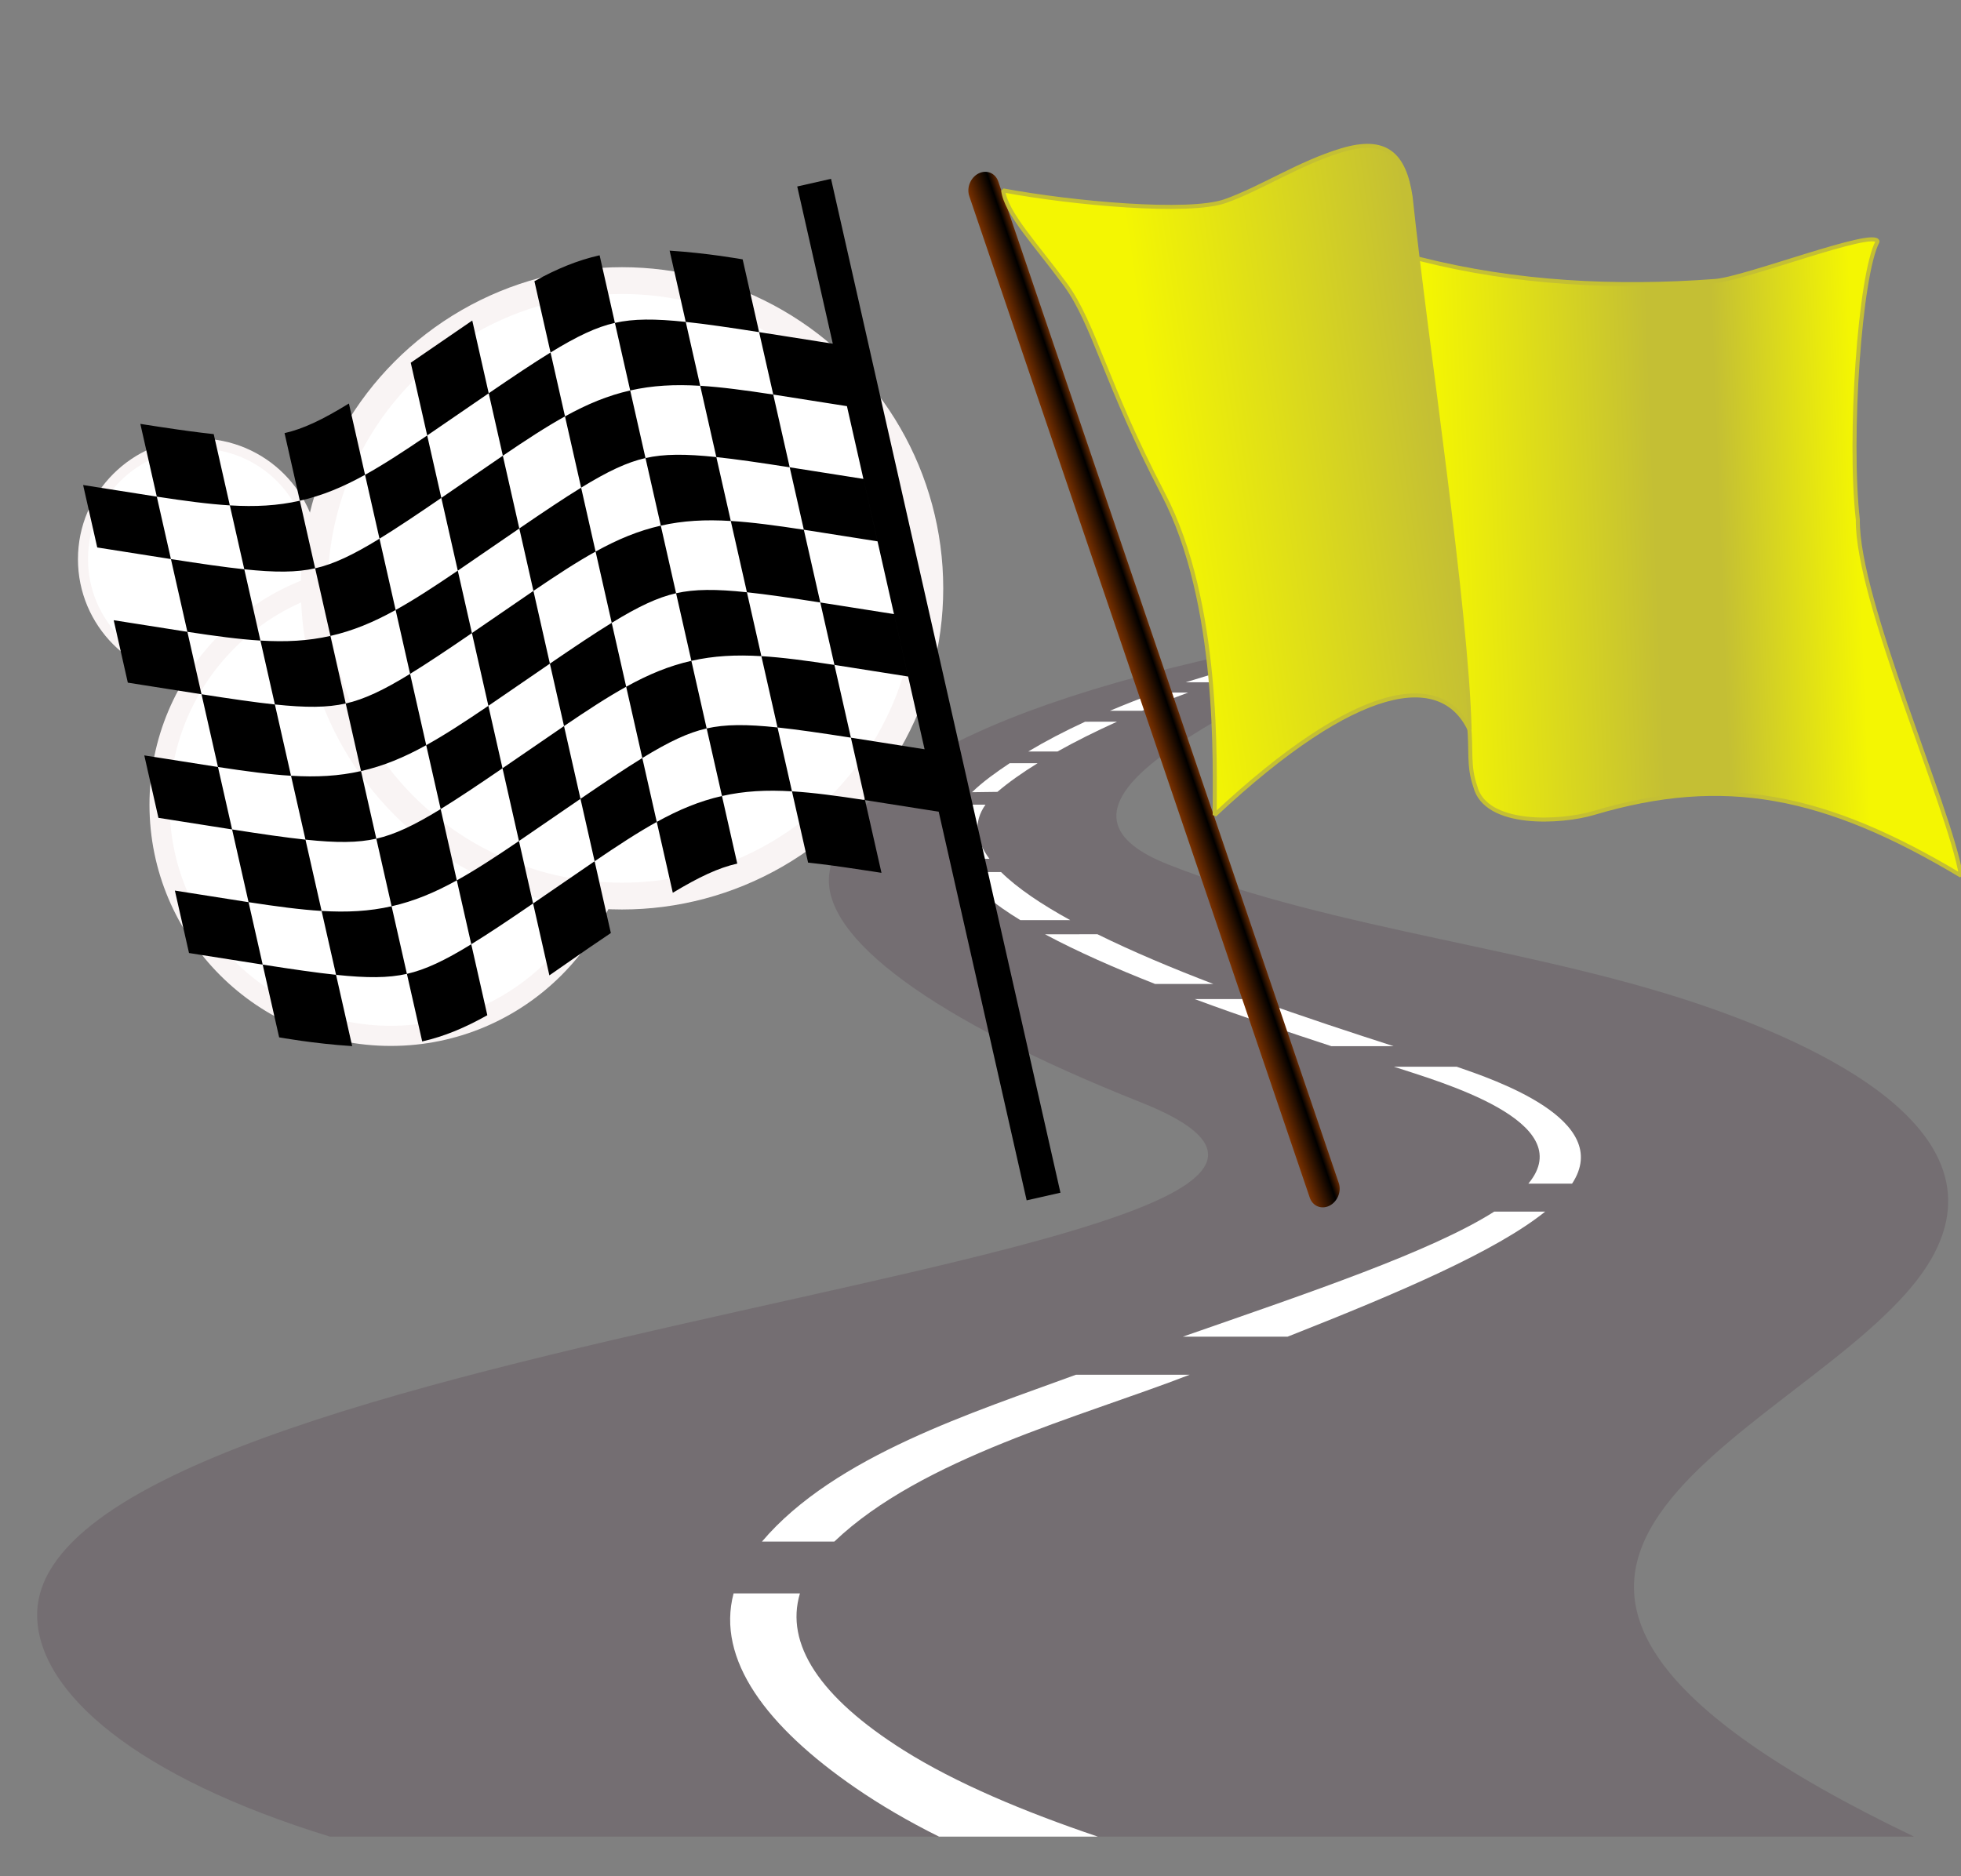 <?xml version="1.0" encoding="utf-8"?>
<!-- Generator: Adobe Illustrator 15.0.0, SVG Export Plug-In . SVG Version: 6.00 Build 0)  -->
<!DOCTYPE svg PUBLIC "-//W3C//DTD SVG 1.1//EN" "http://www.w3.org/Graphics/SVG/1.1/DTD/svg11.dtd">
<svg version="1.1" id="Layer_1" xmlns="http://www.w3.org/2000/svg" xmlns:xlink="http://www.w3.org/1999/xlink" x="0px" y="0px"
	 width="487px" height="466px" viewBox="0 0 487 466" enable-background="new 0 0 487 466" xml:space="preserve">
<rect x="0" y="0" width="487" height="466" fill="#808080" stroke="none"/>
<g>
	<title>Layer 1</title>
	<circle id="svg_1_3_" fill="#FFFFFF" stroke="#F9F4F4" stroke-width="2.5" cx="49.326" cy="138.893" r="28.715"/>
</g>
<g>
	<title>Layer 1</title>
	<circle id="svg_1_2_" fill="#FFFFFF" stroke="#F9F4F4" stroke-width="5" cx="97.051" cy="199.86" r="57.43"/>
</g>
<g display="none">
	<title>Layer 1</title>
	<circle id="svg_1_1_" display="inline" fill="#FFFFFF" stroke="#F9F4F4" stroke-width="6" cx="97.051" cy="176.536" r="68.916"/>
</g>
<g>
	<title>Layer 1</title>
	<circle id="svg_1" fill="#FFFFFF" stroke="#F9F4F4" stroke-width="6.655" cx="154.48" cy="146.133" r="76.439"/>
</g>
<g>
	<g>
		<path fill="#746E72" d="M81.958,456.187C33.862,441.4,9.604,420.423,9.229,401.515c-1.417-70.893,373.074-88.391,274.138-127.699
			c-52.064-20.688-79.259-40.979-77.438-56.604c2.108-18.135,26.706-40.826,114.404-57.772h21.677
			c-10.707,4.53-36.839,16.124-52.947,27.887c-18.543,13.542-13.01,21.825,1.063,27.396c41.763,16.534,92.705,20.801,135.181,35.854
			c26.99,9.566,79.494,32.748,49.559,68.882c-32.934,39.742-137.696,70.521,0.488,136.727L81.958,456.187L81.958,456.187z"/>
		<path fill="#FFFFFF" d="M295.45,341.457c-27.316,10.58-66.533,20.694-88.25,41.437h-17.965
			c18.068-21.322,52.872-32.195,77.965-41.435L295.45,341.457L295.45,341.457z"/>
		<path fill="#FFFFFF" d="M383.741,300.94c-12.266,9.845-36.049,20.058-63.969,31.06h-26.01
			c31.672-11.039,61.658-21.123,77.32-31.058L383.741,300.94L383.741,300.94z"/>
		<path fill="#FFFFFF" d="M361.772,264.957c9.25,3.181,39.072,13.2,28.646,29.031h-10.859
			c12.953-15.527-22.416-25.412-33.379-29.031H361.772L361.772,264.957z"/>
		<path fill="#FFFFFF" d="M311.433,248.146c12.658,4.566,24.918,8.562,34.668,11.705l-15.471-0.002
			c-10.562-3.467-22.361-7.406-33.951-11.701L311.433,248.146L311.433,248.146z"/>
		<path fill="#FFFFFF" d="M272.55,232.051c8.77,4.332,18.717,8.498,28.789,12.351l-14.479-0.002
			c-9.924-3.92-19.357-8.059-27.342-12.345L272.55,232.051L272.55,232.051z"/>
		<path fill="#FFFFFF" d="M248.606,216.604c4.078,4.013,10.053,8.026,17.172,11.935l-12.396-0.002
			c-6.378-3.908-11.375-7.906-14.269-11.933H248.606L248.606,216.604z"/>
		<path fill="#FFFFFF" d="M244.739,199.859c-3.086,4.367-2.42,8.889,0.974,13.443h-8.521c-1.865-4.137-2.253-8.536,1.405-13.443
			H244.739L244.739,199.859z"/>
		<path fill="#FFFFFF" d="M257.687,189.563c-3.904,2.414-7.266,4.799-9.988,7.123l-6.302,0.083c2.795-2.711,6.13-5.051,9.358-7.205
			L257.687,189.563L257.687,189.563z"/>
		<path fill="#FFFFFF" d="M277.39,179.26c-5.4,2.438-10.354,4.927-14.771,7.398h-7.26c4.359-2.609,9.092-5.078,14.121-7.396
			L277.39,179.26L277.39,179.26z"/>
		<path fill="#FFFFFF" d="M295.077,172.019c-3.963,1.471-7.781,2.985-11.424,4.516h-8c3.715-1.563,7.563-3.079,11.496-4.515
			L295.077,172.019L295.077,172.019z"/>
		<path fill="#FFFFFF" d="M313.065,166.018l-10.799,3.441h-7.793c4.047-1.233,8.094-2.469,12.141-3.703L313.065,166.018
			L313.065,166.018z"/>
		<path fill="#FFFFFF" d="M324.854,162.529c-4.465,0.988-6.303,1.272-7.84,1.764l-6.121-0.002c2.049-0.531,3.797-1.117,6.693-1.76
			L324.854,162.529L324.854,162.529z"/>
		<path fill="#FFFFFF" d="M233.214,456.189h39.443c-18.426-6.232-35.315-13.32-48.31-21.507
			c-20.852-13.155-29.43-26.416-25.688-38.91l-16.48-0.002c-4.336,16.421,8.154,33.095,30.32,48.341
			C218.628,448.318,225.552,452.391,233.214,456.189L233.214,456.189z"/>
		<path fill="#FFFFFF" d="M336.13,159.471c-4.345,0.835-5.814,1.242-7.354,1.732l-5.846-0.002c2.049-0.531,3.797-1.117,6.692-1.76
			L336.13,159.471L336.13,159.471z"/>
	</g>
</g>
<linearGradient id="re_1_" gradientUnits="userSpaceOnUse" x1="158.764" y1="170.112" x2="166.832" y2="170.112" gradientTransform="matrix(0.893 -0.45 -0.322 -0.947 195.96 405.607)">
	<stop  offset="0" style="stop-color:#783000"/>
	<stop  offset="0.75" style="stop-color:#000000"/>
	<stop  offset="1" style="stop-color:#642800"/>
</linearGradient>
<path id="re" fill="url(#re_1_)" d="M243.016,43.083L243.016,43.083c1.99-1.003,4.184-0.105,4.9,2.003l84.557,248.756
	c0.717,2.109-0.314,4.632-2.304,5.635l0,0c-1.989,1.003-4.184,0.105-4.901-2.004L240.712,48.717
	C239.995,46.608,241.026,44.085,243.016,43.083z"/>
<linearGradient id="path3159_1_" gradientUnits="userSpaceOnUse" x1="356.63" y1="331.459" x2="461.748" y2="335.449" gradientTransform="matrix(1 0 0 -1 0 467)">
	<stop  offset="0" style="stop-color:#F4F602"/>
	<stop  offset="0.52" style="stop-color:#C4BF34"/>
	<stop  offset="0.67" style="stop-color:#C4BF34"/>
	<stop  offset="1" style="stop-color:#F4F602"/>
</linearGradient>
<radialGradient id="path3159_2_" cx="113.421" cy="531.189" r="72.108" gradientUnits="userSpaceOnUse">
	<stop  offset="0" style="stop-color:#F4F602"/>
	<stop  offset="1" style="stop-color:#C4BF34"/>
</radialGradient>
<path id="path3159" fill="url(#path3159_1_)" stroke="url(#path3159_2_)" stroke-linejoin="bevel" d="M345.348,60.577
	c-2.304-26.704-3.527,1.367,7.197,3.743c23.986,6.096,48.803,7.313,73.418,5.47c7.514-0.563,39.783-13.088,40.309-9.789
	c-4.387,8.202-7.201,48.577-4.895,69.1c-0.26,19.919,22.828,71.494,25.623,88.39c-33.732-20.193-58.738-25.221-91.268-15.548
	c-7.953,2.365-26.766,3.528-29.367-6.622c-1.799-5.183-0.896-9.139-1.545-15.26c-1.859-17.539,1.078,7.518-3.062-8.925
	C354.365,141.771,347.65,87.281,345.348,60.577z"/>
<linearGradient id="path2186_1_" gradientUnits="userSpaceOnUse" x1="288.968" y1="344.067" x2="357.849" y2="353.86" gradientTransform="matrix(1 0 0 -1 0 467)">
	<stop  offset="0" style="stop-color:#F4F602"/>
	<stop  offset="1" style="stop-color:#C4BF34"/>
</linearGradient>
<radialGradient id="path2186_2_" cx="5.082" cy="545.17" r="58.42" gradientUnits="userSpaceOnUse">
	<stop  offset="0" style="stop-color:#F4F602"/>
	<stop  offset="1" style="stop-color:#C4BF34"/>
</radialGradient>
<path id="path2186" fill="url(#path2186_1_)" stroke="url(#path2186_2_)" stroke-linejoin="bevel" d="M249.133,47.297
	c17.284,3.218,46.177,5.842,55.172,2.646c8.994-3.196,18.291-9.425,28.908-12.623c10.924-3.29,15.539,0.96,17.102,11.604
	c3.857,36.485,13.84,101.474,14.658,132.331c-6.92-14.651-27.679-12.155-63.314,21.173c-0.027-12.457,1.408-52.568-12.826-79.806
	c-14.234-27.237-17.112-42.203-24.227-51.914C257.49,60.998,249.768,52.906,249.133,47.297z"/>
<path d="M206.381,44.418l-8.394,1.9l0.949,4.197l7.885,34.856c-3.849-0.589-7.938-1.242-12.546-1.976
	c-2.053-0.328-3.893-0.614-5.752-0.904L192.032,98c3.849,0.588,7.94,1.242,12.547,1.976c2.053,0.327,3.894,0.613,5.752,0.904
	l4.089,18.07l11.104,49.084l4.089,18.069c-3.85-0.59-7.939-1.243-12.547-1.978c-2.054-0.325-3.894-0.613-5.754-0.903l3.509,15.508
	c3.85,0.589,7.941,1.241,12.548,1.976c2.053,0.327,3.894,0.614,5.752,0.905l20.889,92.334l0.951,4.197l8.394-1.9l-0.949-4.195
	L207.33,48.616L206.381,44.418L206.381,44.418z M214.82,198.729c-6.935-1.061-12.872-1.86-18.14-2.177l4.005,17.708
	c0.079,0.009,0.149,0.014,0.229,0.022h0.002c0.872,0.094,1.775,0.197,2.713,0.312c0.937,0.114,1.907,0.239,2.912,0.374h0.002
	c1.006,0.134,2.048,0.279,3.129,0.435h0.001c2.163,0.309,4.478,0.654,6.97,1.039h0.001c0.703,0.106,1.532,0.242,2.264,0.356
	L214.82,198.729L214.82,198.729z M196.681,196.552l-3.591-15.868c-7.719-0.816-12.997-0.798-17.594,0.242l3.799,16.787
	C184.847,196.458,190.348,196.172,196.681,196.552L196.681,196.552z M179.295,197.713c-5.551,1.256-10.638,3.366-16.191,6.436
	l3.981,17.598c6.564-3.961,11.344-6.189,15.919-7.225l0.046-0.011l0.044-0.01L179.295,197.713L179.295,197.713z M163.104,204.149
	l-3.59-15.869c-4.201,2.577-9.233,5.944-15.355,10.134l3.51,15.507C153.47,209.978,158.484,206.703,163.104,204.149z
	 M147.668,213.92c-3.222,2.188-6.632,4.54-10.476,7.185c-1.71,1.18-3.248,2.23-4.801,3.294l4.042,17.865
	c3.008-2.072,6.215-4.314,9.769-6.791c1.959-1.334,3.741-2.539,5.499-3.727L147.668,213.92L147.668,213.92z M132.391,224.399
	l-3.509-15.507c-5.801,3.94-10.817,7.217-15.436,9.771l3.59,15.868c4.201-2.576,9.232-5.945,15.355-10.134L132.391,224.399z
	 M117.036,234.533c-6.616,4.059-11.388,6.314-15.984,7.354l3.798,16.787c5.557-1.268,10.636-3.408,16.173-6.516L117.036,234.533
	L117.036,234.533z M101.052,241.887l-3.799-16.789c-5.551,1.256-11.051,1.54-17.385,1.161l3.591,15.87
	C91.178,242.943,96.456,242.928,101.052,241.887L101.052,241.887z M83.459,242.127c-4.9-0.518-10.893-1.391-18.223-2.537
	l4.088,18.068c0,0,8.63,1.572,18.14,2.176l-4.006-17.705L83.459,242.127z M65.237,239.59l-3.508-15.507
	c-3.849-0.589-7.94-1.242-12.547-1.976c-2.052-0.327-3.893-0.615-5.751-0.903l3.508,15.507c3.849,0.588,7.939,1.24,12.547,1.975
	C61.538,239.014,63.378,239.301,65.237,239.59z M61.729,224.083c6.934,1.062,12.872,1.86,18.14,2.177l-4.006-17.709
	c-4.901-0.517-10.894-1.39-18.223-2.536L61.729,224.083L61.729,224.083z M57.641,206.014l-3.509-15.508
	c-3.849-0.589-7.939-1.242-12.546-1.976c-2.052-0.327-3.893-0.613-5.751-0.904l3.508,15.508c3.849,0.588,7.941,1.241,12.548,1.976
	C53.942,205.437,55.782,205.722,57.641,206.014L57.641,206.014z M54.132,190.506c6.934,1.061,12.872,1.86,18.141,2.177
	l-4.007-17.708c-4.9-0.519-10.892-1.393-18.22-2.538L54.132,190.506L54.132,190.506z M50.044,172.438l-3.508-15.508
	c-3.849-0.588-7.939-1.242-12.547-1.977c-2.052-0.326-3.892-0.612-5.751-0.902l3.507,15.507c3.85,0.589,7.941,1.24,12.549,1.974
	C46.345,171.86,48.186,172.147,50.044,172.438L50.044,172.438z M46.536,156.93c6.934,1.061,12.872,1.86,18.141,2.176l-4.006-17.707
	c-4.9-0.518-10.893-1.393-18.222-2.538L46.536,156.93L46.536,156.93z M42.448,138.861l-3.507-15.509
	c-3.85-0.588-7.941-1.242-12.548-1.976c-2.052-0.327-3.893-0.614-5.752-0.905l3.509,15.507c3.85,0.589,7.939,1.243,12.547,1.977
	C38.748,138.283,40.589,138.57,42.448,138.861L42.448,138.861z M38.94,123.353c6.933,1.061,12.871,1.86,18.139,2.176l-4.006-17.707
	c-0.079-0.009-0.149-0.013-0.229-0.022h-0.001c-0.435-0.047-0.904-0.105-1.355-0.157c-0.452-0.051-0.888-0.097-1.355-0.155
	c-0.937-0.114-1.907-0.239-2.913-0.374h-0.001c-1.006-0.135-2.048-0.279-3.129-0.433h-0.001c-2.774-0.395-5.913-0.876-9.237-1.396
	l4.088,18.067H38.94z M57.079,125.528l3.59,15.87c7.719,0.816,12.997,0.798,17.593-0.242l-3.797-16.788
	C68.914,125.625,63.412,125.909,57.079,125.528L57.079,125.528z M74.464,124.369c5.551-1.256,10.639-3.366,16.192-6.436
	l-4.007-17.708c-6.617,4.06-11.387,6.315-15.983,7.354L74.464,124.369L74.464,124.369z M70.667,107.58v-0.002l-0.04,0.011
	L70.667,107.58L70.667,107.58z M90.656,117.933l3.59,15.869c4.201-2.576,9.232-5.945,15.354-10.134l-3.509-15.508
	C100.291,112.103,95.275,115.38,90.656,117.933z M106.092,108.16c3.221-2.188,6.632-4.539,10.476-7.184
	c1.71-1.178,3.249-2.23,4.802-3.292l-4.088-18.069c-3.22,2.188-6.632,4.54-10.475,7.185c-1.712,1.179-3.25,2.231-4.802,3.293
	L106.092,108.16L106.092,108.16z M121.369,97.683l3.509,15.508c5.802-3.943,10.817-7.219,15.436-9.771l-3.589-15.869
	C132.523,90.127,127.492,93.494,121.369,97.683L121.369,97.683z M136.725,87.551c6.616-4.06,11.387-6.315,15.981-7.355
	l-3.797-16.786l-0.044,0.009c-5.533,1.257-10.609,3.365-16.147,6.426L136.725,87.551L136.725,87.551z M152.706,80.195l3.8,16.788
	c5.552-1.256,11.051-1.541,17.385-1.16l-3.59-15.869c-7.72-0.816-12.996-0.798-17.593,0.242L152.706,80.195z M170.301,79.954
	c4.9,0.519,10.893,1.393,18.221,2.538l-4.087-18.069c0,0-8.632-1.566-18.138-2.168L170.301,79.954L170.301,79.954z M173.892,95.823
	l4.005,17.707c4.9,0.518,10.893,1.393,18.221,2.538l-4.087-18.069C185.097,96.938,179.158,96.139,173.892,95.823L173.892,95.823z
	 M196.117,116.068l3.51,15.507c3.849,0.588,7.939,1.242,12.546,1.976c2.052,0.327,3.893,0.615,5.752,0.906l-3.507-15.508
	c-3.85-0.588-7.941-1.241-12.549-1.976C199.817,116.646,197.977,116.359,196.117,116.068L196.117,116.068z M199.627,131.575
	c-6.934-1.061-12.872-1.861-18.141-2.176l4.007,17.708c4.9,0.519,10.892,1.393,18.222,2.538L199.627,131.575L199.627,131.575z
	 M203.715,149.644l3.509,15.508c3.85,0.589,7.938,1.242,12.547,1.976c2.052,0.328,3.892,0.615,5.752,0.906l-3.509-15.508
	c-3.85-0.589-7.94-1.242-12.548-1.977C207.415,150.221,205.573,149.934,203.715,149.644L203.715,149.644z M207.224,165.152
	c-6.934-1.06-12.872-1.859-18.141-2.176l4.006,17.707c4.9,0.518,10.894,1.394,18.223,2.537L207.224,165.152L207.224,165.152z
	 M189.083,162.976l-3.59-15.868c-7.719-0.817-12.995-0.8-17.592,0.24l3.797,16.789C177.249,162.881,182.749,162.596,189.083,162.976
	L189.083,162.976z M171.698,164.137c-5.552,1.256-10.637,3.365-16.189,6.435l4.004,17.708c6.616-4.06,11.387-6.316,15.983-7.354
	L171.698,164.137L171.698,164.137z M155.509,170.572l-3.593-15.869c-4.2,2.577-9.232,5.946-15.355,10.134l3.509,15.509
	C145.872,176.402,150.889,173.125,155.509,170.572z M140.07,180.345c-3.221,2.188-6.632,4.538-10.476,7.184
	c-1.711,1.178-3.249,2.229-4.801,3.292l4.088,18.069c3.22-2.188,6.632-4.541,10.475-7.187c1.711-1.178,3.249-2.229,4.802-3.291
	l-4.088-18.069V180.345z M124.793,190.822l-3.508-15.508c-5.802,3.942-10.818,7.219-15.438,9.771l3.59,15.87
	C113.639,198.378,118.671,195.009,124.793,190.822L124.793,190.822z M109.438,200.956c-6.616,4.059-11.387,6.314-15.983,7.354
	l3.798,16.788c5.551-1.255,10.639-3.365,16.192-6.435L109.438,200.956z M93.455,208.309l-3.797-16.788
	c-5.551,1.256-11.052,1.541-17.384,1.161l3.589,15.868C83.582,209.367,88.858,209.349,93.455,208.309L93.455,208.309z
	 M89.658,191.521c5.551-1.256,10.637-3.366,16.191-6.436l-4.005-17.708c-6.616,4.06-11.388,6.315-15.984,7.355L89.658,191.521
	L89.658,191.521z M85.859,174.733l-3.798-16.787c-5.551,1.256-11.051,1.54-17.385,1.16l3.589,15.869
	C75.984,175.791,81.262,175.773,85.859,174.733L85.859,174.733z M82.061,157.946c5.551-1.257,10.637-3.367,16.19-6.438
	l-4.005-17.707c-6.616,4.06-11.387,6.315-15.983,7.355l3.797,16.787L82.061,157.946z M98.251,151.508l3.592,15.869
	c4.201-2.576,9.231-5.945,15.354-10.133l-3.507-15.508C107.888,145.68,102.871,148.957,98.251,151.508z M113.689,141.737
	c3.221-2.188,6.632-4.538,10.475-7.184c1.711-1.178,3.249-2.229,4.802-3.292l-4.088-18.07c-3.22,2.188-6.631,4.54-10.475,7.185
	c-1.71,1.178-3.249,2.229-4.802,3.292L113.689,141.737L113.689,141.737z M128.966,131.261l3.508,15.507
	c5.802-3.943,10.819-7.219,15.437-9.772l-3.59-15.869C140.121,123.703,135.089,127.072,128.966,131.261L128.966,131.261z
	 M144.321,121.127c6.616-4.06,11.388-6.315,15.983-7.355l-3.798-16.787c-5.551,1.255-10.639,3.366-16.192,6.435L144.321,121.127
	L144.321,121.127z M160.305,113.771l3.798,16.788c5.551-1.255,11.051-1.541,17.385-1.16l-3.59-15.869
	C170.179,112.714,164.9,112.731,160.305,113.771z M164.103,130.559c-5.552,1.257-10.638,3.367-16.191,6.437l4.006,17.707
	c6.616-4.06,11.389-6.314,15.984-7.354L164.103,130.559L164.103,130.559z M132.474,146.768c-3.221,2.188-6.632,4.537-10.474,7.184
	c-1.711,1.178-3.25,2.23-4.803,3.292l4.089,18.07c3.221-2.188,6.632-4.54,10.474-7.185c1.711-1.178,3.249-2.23,4.801-3.293
	L132.474,146.768L132.474,146.768z"/>
</svg>
